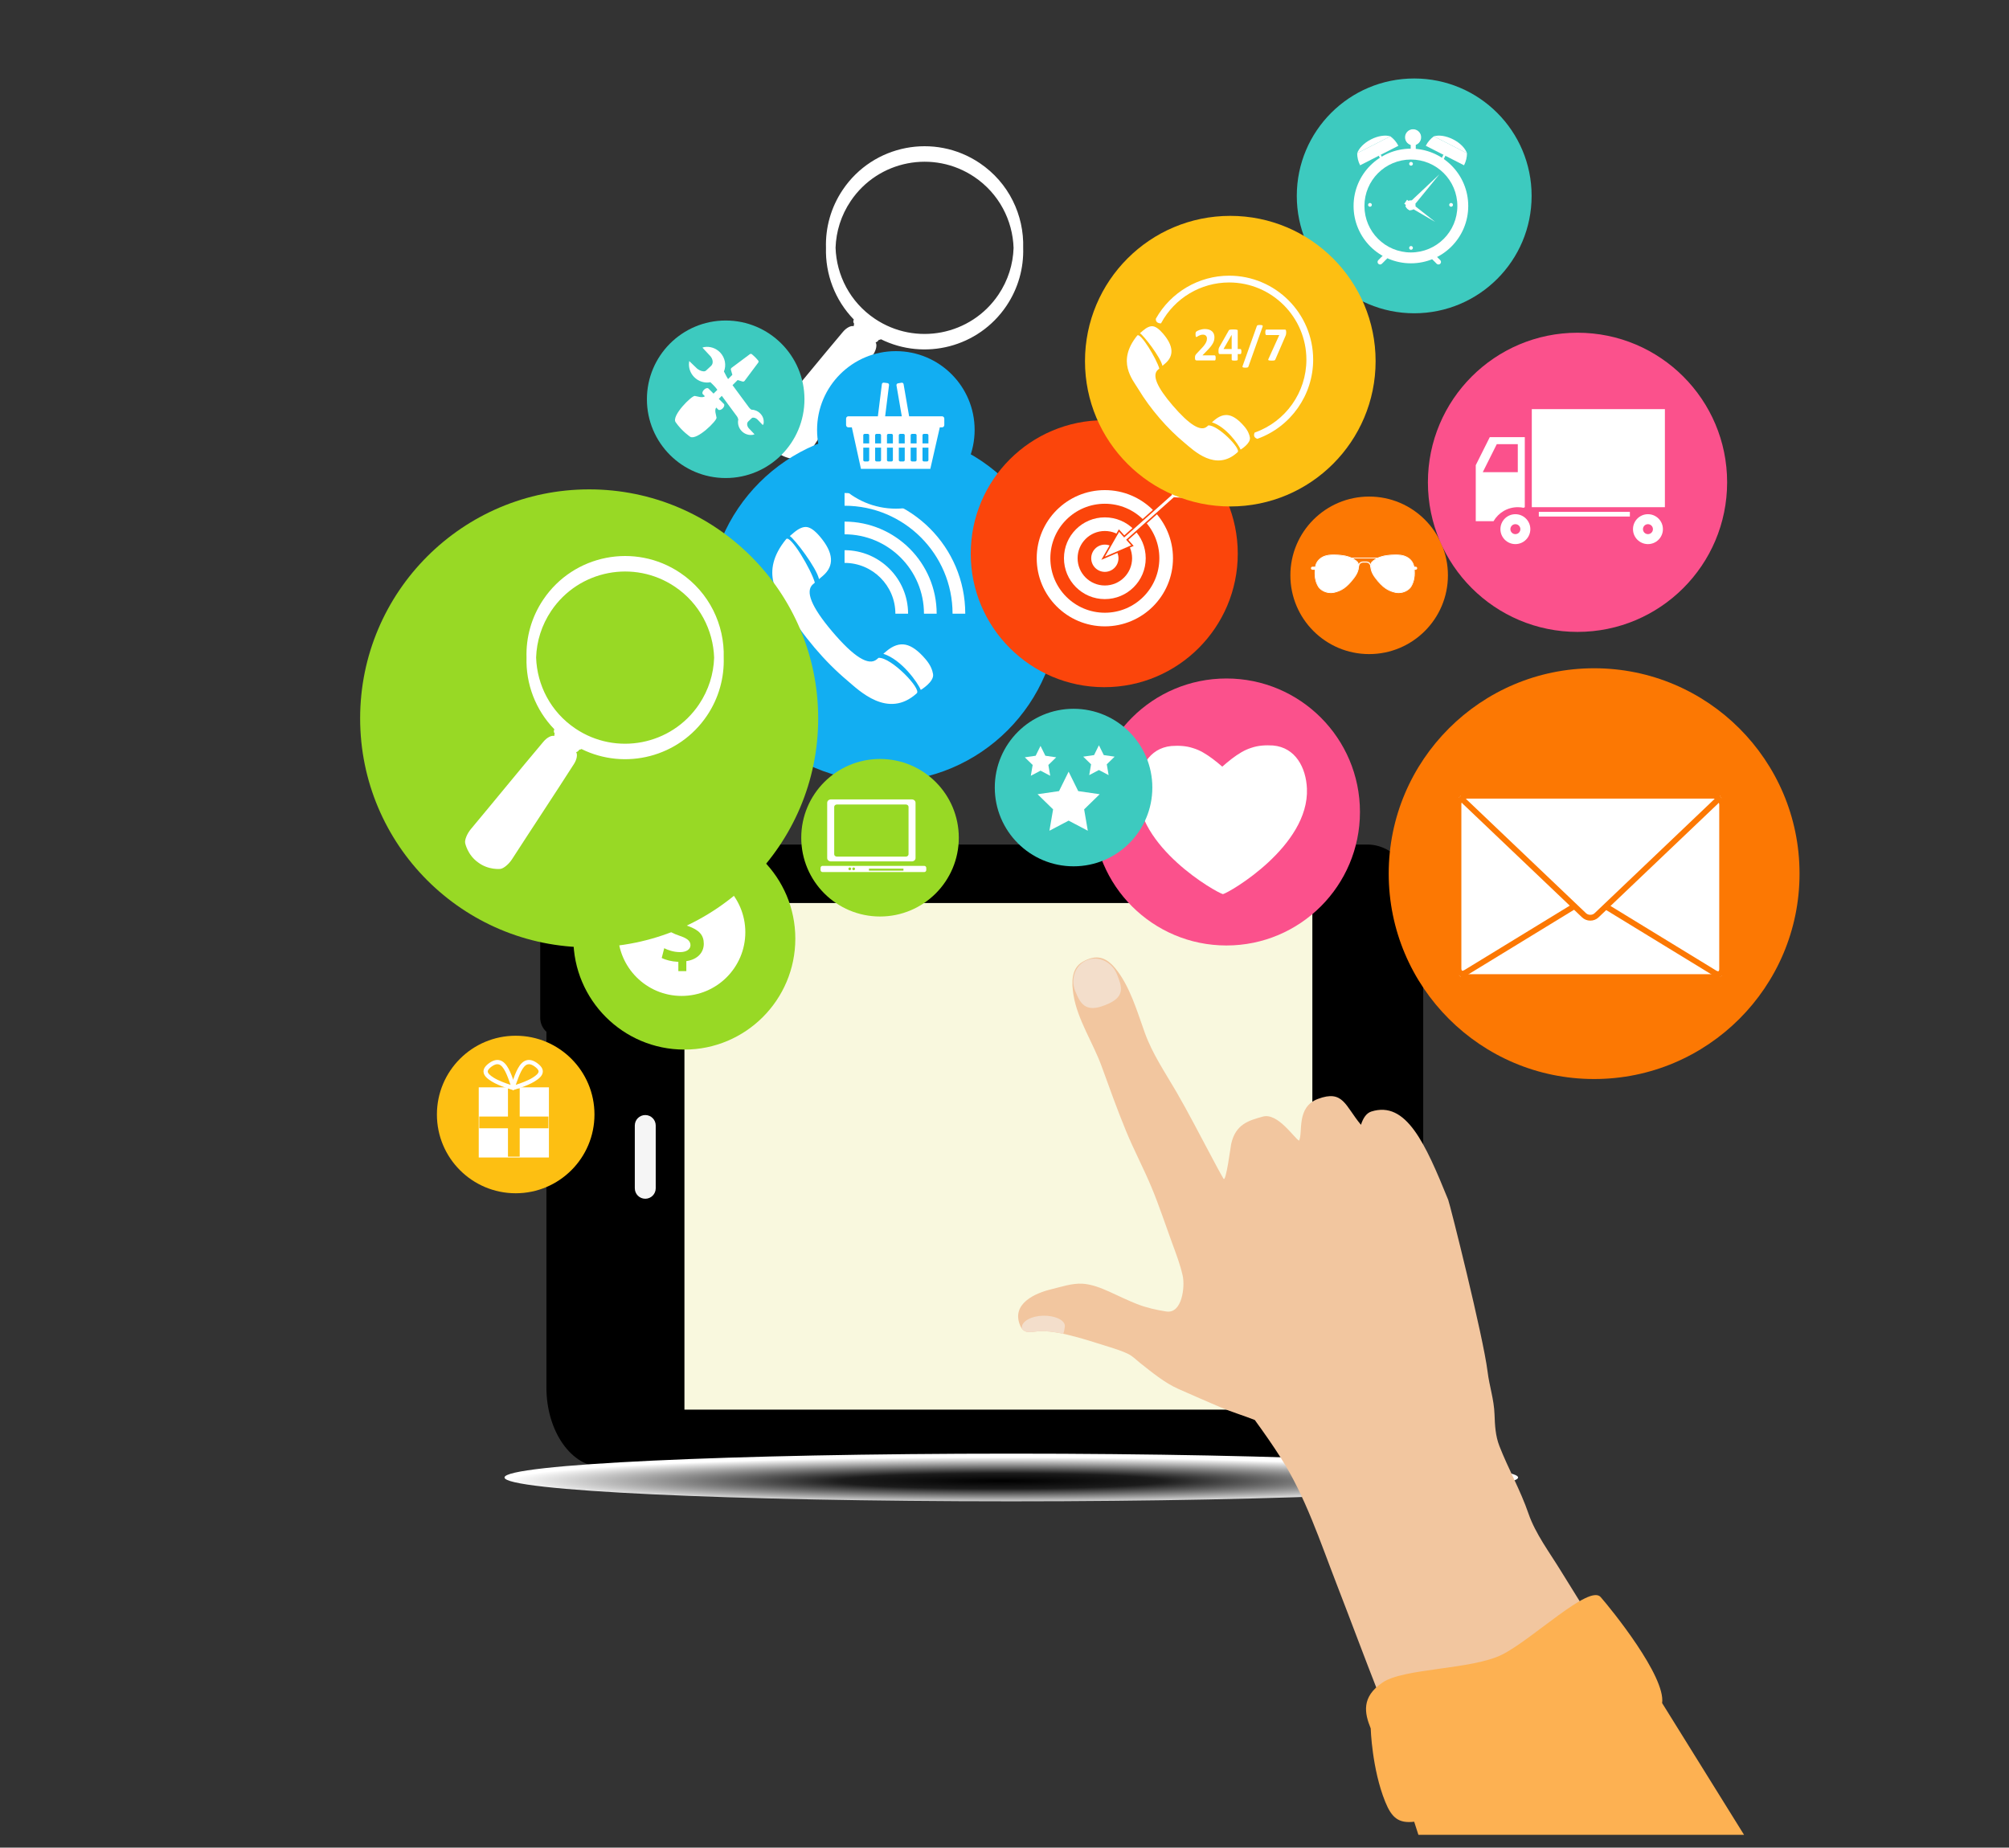<?xml version="1.0" encoding="utf-8"?>
<!-- Generator: Adobe Illustrator 15.0.0, SVG Export Plug-In . SVG Version: 6.00 Build 0)  -->
<!DOCTYPE svg PUBLIC "-//W3C//DTD SVG 1.1//EN" "http://www.w3.org/Graphics/SVG/1.1/DTD/svg11.dtd">
<svg version="1.1" id="Layer_1" xmlns="http://www.w3.org/2000/svg" xmlns:xlink="http://www.w3.org/1999/xlink" x="0px" y="0px"
	 width="334.102px" height="307.308px" viewBox="0 0 334.102 307.308" enable-background="new 0 0 334.102 307.308"
	 xml:space="preserve">
<rect x="0" y="0" width="334.102" height="307.308" fill="#333333" stroke="none"/>
<g>
	<g>
		<path d="M115.754,139.553h-12.889c-0.633,0-1.191,0.359-1.625,0.917h-1.083c-4.481,0-8.229,4.54-9.096,10.556
			c-0.715,0.52-1.223,1.435-1.223,2.521v15.703c0,0.986,0.427,1.82,1.034,2.365v59.177c0,7.286,4.164,13.216,9.284,13.216H227.4
			c5.12,0,9.284-5.93,9.284-13.216v-77.104c0-7.29-4.164-13.218-9.284-13.218H124.145c-0.136-0.558-0.307-0.917-0.494-0.917h-3.927
			c-0.193,0-0.36,0.359-0.495,0.917h-1.85C116.945,139.912,116.383,139.553,115.754,139.553"/>
		<path fill="#F5F5F5" d="M105.57,197.648v-10.444c0-0.962,0.779-1.741,1.743-1.741c0.958,0,1.736,0.779,1.736,1.741v10.444
			c0,0.958-0.778,1.737-1.736,1.737C106.35,199.386,105.57,198.606,105.57,197.648"/>
		<rect x="113.824" y="150.199" fill="#F9F8DE" width="104.424" height="84.262"/>
	</g>
	<g>
		<g>
			<defs>
				<rect id="SVGID_1_" x="181.757" y="112.851" width="44.408" height="44.408"/>
			</defs>
			<clipPath id="SVGID_2_">
				<use xlink:href="#SVGID_1_"  overflow="visible"/>
			</clipPath>
			<path clip-path="url(#SVGID_2_)" fill="#FB518C" d="M226.164,135.055c0,12.263-9.94,22.204-22.203,22.204
				c-12.264,0-22.204-9.941-22.204-22.204s9.94-22.204,22.204-22.204C216.224,112.851,226.164,122.792,226.164,135.055"/>
			<path clip-path="url(#SVGID_2_)" fill="#FFFFFF" d="M203.268,127.514L203.268,127.514c1.034-0.91,2.097-1.766,3.183-2.396
				c0.512-0.296,1.046-0.544,1.622-0.726c1.194-0.415,2.407-0.467,3.623-0.398c3.776,0.322,5.504,3.732,5.65,7.159
				c0.41,9.584-12.881,17.299-13.967,17.565c-1.09-0.256-14.459-7.831-14.149-17.419c0.111-3.428,1.803-6.856,5.575-7.218
				c1.217-0.081,2.428-0.041,3.628,0.362c0.577,0.174,1.113,0.416,1.629,0.707C201.153,125.77,202.226,126.613,203.268,127.514"/>
		</g>
		<g>
			<defs>
				<rect id="SVGID_3_" x="214.593" y="82.594" width="26.2" height="26.2"/>
			</defs>
			<clipPath id="SVGID_4_">
				<use xlink:href="#SVGID_3_"  overflow="visible"/>
			</clipPath>
			<path clip-path="url(#SVGID_4_)" fill="#FC7803" d="M240.794,95.693c0,7.235-5.865,13.101-13.101,13.101
				s-13.101-5.865-13.101-13.101s5.865-13.1,13.101-13.1S240.794,88.458,240.794,95.693"/>
			<path clip-path="url(#SVGID_4_)" fill="#FFFFFF" d="M234.818,94.51c0-0.143,0.115-0.257,0.256-0.257h0.353
				c0.142,0,0.256,0.114,0.256,0.257c0,0.142-0.114,0.256-0.256,0.256h-0.353C234.934,94.766,234.818,94.651,234.818,94.51"/>
			<rect x="224.776" y="92.78" clip-path="url(#SVGID_4_)" fill="#FFFFFF" width="4.889" height="0.064"/>
			<path clip-path="url(#SVGID_4_)" fill="#FFFFFF" d="M229.693,92.873h-4.945v-0.121h4.945V92.873z M224.807,92.815h4.83v-0.007
				h-4.83V92.815z"/>
			<path clip-path="url(#SVGID_4_)" fill="#FFFFFF" d="M228.063,94.35h-0.129c0-0.441-0.295-0.8-0.658-0.8h-0.651
				c-0.363,0-0.658,0.358-0.658,0.8h-0.129c0-0.512,0.354-0.929,0.787-0.929h0.651C227.709,93.421,228.063,93.838,228.063,94.35"/>
			<path clip-path="url(#SVGID_4_)" fill="#FFFFFF" d="M228.092,94.378h-0.186V94.35c0-0.426-0.282-0.771-0.63-0.771h-0.651
				c-0.348,0-0.63,0.346-0.63,0.771v0.028h-0.187V94.35c0-0.527,0.366-0.958,0.816-0.958h0.651c0.448,0,0.815,0.431,0.815,0.958
				V94.378z M227.963,94.32h0.07c-0.012-0.482-0.348-0.871-0.757-0.871h-0.651c-0.41,0-0.745,0.389-0.758,0.871h0.07
				c0.013-0.444,0.316-0.801,0.688-0.801h0.651C227.646,93.52,227.95,93.876,227.963,94.32"/>
			<path clip-path="url(#SVGID_4_)" fill="#FFFFFF" d="M221.316,98.553c-0.933,0-1.727-0.505-2.029-1.005
				c-0.501-0.827-0.662-1.781-0.521-3.095c0.133-1.238,1.165-2.064,2.632-2.106c0.149-0.005,0.296-0.006,0.436-0.006
				c1.875,0,3.16,0.397,3.926,1.218c0.04,0.068,0.534,0.994-0.618,2.527c-1.247,1.661-2.178,2.151-3.274,2.404
				C221.689,98.532,221.504,98.553,221.316,98.553L221.316,98.553z"/>
			<path clip-path="url(#SVGID_4_)" fill="#FFFFFF" d="M225.812,93.52c-1.045-1.123-2.87-1.281-4.415-1.236
				c-1.547,0.044-2.562,0.927-2.694,2.163c-0.132,1.236-0.019,2.229,0.53,3.136c0.395,0.651,1.52,1.231,2.648,0.971
				c1.2-0.275,2.12-0.842,3.312-2.428C226.431,94.478,225.812,93.52,225.812,93.52 M225.142,96.086
				c-1.247,1.661-2.178,2.151-3.274,2.404c-0.178,0.042-0.363,0.062-0.551,0.062l0,0c-0.933,0-1.727-0.505-2.029-1.005
				c-0.501-0.827-0.662-1.781-0.521-3.095c0.133-1.238,1.165-2.064,2.632-2.106c0.149-0.004,0.296-0.006,0.436-0.006
				c1.875,0,3.16,0.397,3.926,1.218C225.8,93.627,226.294,94.553,225.142,96.086"/>
			<path clip-path="url(#SVGID_4_)" fill="#FFFFFF" d="M221.316,98.646L221.316,98.646c-0.968,0-1.793-0.528-2.109-1.049
				c-0.512-0.846-0.676-1.818-0.533-3.153c0.138-1.287,1.206-2.146,2.721-2.189c0.151-0.004,0.299-0.007,0.438-0.007
				c1.906,0,3.216,0.409,3.999,1.253c0.01,0.013,0.62,0.998-0.615,2.643c-1.266,1.684-2.212,2.18-3.329,2.438
				C221.702,98.624,221.51,98.646,221.316,98.646 M221.833,92.305c-0.14,0-0.286,0.003-0.437,0.007
				c-1.484,0.042-2.531,0.882-2.666,2.138c-0.141,1.322,0.021,2.283,0.526,3.117c0.308,0.508,1.114,1.021,2.06,1.021l0,0
				c0.189,0,0.378-0.021,0.559-0.063c1.104-0.254,2.041-0.748,3.296-2.417c1.209-1.609,0.622-2.563,0.616-2.572
				C225.018,92.709,223.723,92.305,221.833,92.305 M221.316,98.582c-0.944,0-1.748-0.513-2.055-1.019
				c-0.504-0.833-0.666-1.794-0.524-3.113c0.134-1.253,1.179-2.09,2.659-2.133c0.147-0.004,0.295-0.006,0.438-0.006
				c1.883,0,3.175,0.401,3.947,1.227l0.004,0.005c0.058,0.102,0.534,1.024-0.62,2.561c-1.253,1.668-2.188,2.16-3.291,2.415
				C221.693,98.561,221.506,98.582,221.316,98.582 M221.834,92.369c-0.142,0-0.288,0.002-0.436,0.006
				c-1.451,0.042-2.473,0.858-2.604,2.081c-0.141,1.308,0.02,2.256,0.517,3.077c0.298,0.492,1.083,0.991,2.005,0.991
				c0.185,0,0.368-0.021,0.544-0.062c1.091-0.252,2.016-0.74,3.259-2.395c1.132-1.506,0.655-2.426,0.618-2.493
				C224.977,92.764,223.699,92.369,221.834,92.369"/>
			<path clip-path="url(#SVGID_4_)" fill="#FFFFFF" d="M232.586,98.553c0.934,0,1.728-0.505,2.03-1.005
				c0.5-0.827,0.661-1.781,0.521-3.095c-0.133-1.238-1.166-2.064-2.632-2.106c-0.149-0.005-0.296-0.006-0.436-0.006
				c-1.876,0-3.16,0.397-3.927,1.218c-0.04,0.068-0.534,0.994,0.618,2.527c1.248,1.661,2.178,2.151,3.274,2.404
				C232.215,98.532,232.399,98.553,232.586,98.553L232.586,98.553z"/>
			<path clip-path="url(#SVGID_4_)" fill="#FFFFFF" d="M228.709,96.125c1.191,1.586,2.113,2.152,3.312,2.428
				c1.129,0.261,2.254-0.319,2.648-0.971c0.549-0.906,0.663-1.899,0.53-3.136s-1.148-2.119-2.693-2.163
				c-1.546-0.045-3.37,0.113-4.416,1.236C228.091,93.52,227.472,94.478,228.709,96.125 M228.143,93.559
				c0.767-0.82,2.051-1.218,3.927-1.218c0.14,0,0.286,0.002,0.436,0.006c1.466,0.042,2.499,0.868,2.632,2.106
				c0.141,1.313-0.021,2.268-0.521,3.095c-0.303,0.5-1.097,1.005-2.03,1.005h-0.001c-0.186,0-0.37-0.021-0.55-0.062
				c-1.097-0.253-2.026-0.743-3.274-2.404C227.608,94.553,228.103,93.627,228.143,93.559"/>
			<path clip-path="url(#SVGID_4_)" fill="#FFFFFF" d="M232.587,98.646L232.587,98.646c-0.195,0-0.387-0.021-0.572-0.065
				c-1.117-0.258-2.063-0.754-3.329-2.438c-1.234-1.645-0.625-2.63-0.618-2.639c0.787-0.848,2.095-1.257,4.002-1.257
				c0.14,0,0.288,0.003,0.438,0.007c1.516,0.043,2.583,0.902,2.722,2.189c0.143,1.335-0.022,2.308-0.534,3.153
				C234.38,98.117,233.554,98.646,232.587,98.646 M232.069,92.305c-1.89,0-3.185,0.404-3.958,1.234
				c-0.002,0.005-0.589,0.959,0.621,2.568c1.255,1.669,2.19,2.163,3.295,2.417c0.182,0.042,0.369,0.063,0.559,0.063
				c0.946,0,1.753-0.514,2.06-1.021c0.506-0.834,0.668-1.795,0.526-3.117c-0.135-1.256-1.181-2.096-2.666-2.138
				C232.355,92.308,232.209,92.305,232.069,92.305 M232.586,98.582c-0.188,0-0.376-0.021-0.557-0.063
				c-1.104-0.255-2.038-0.747-3.292-2.415c-1.153-1.536-0.678-2.459-0.62-2.561l0.004-0.005c0.772-0.825,2.063-1.227,3.948-1.227
				c0.142,0,0.288,0.002,0.436,0.006c1.482,0.043,2.525,0.88,2.66,2.133c0.142,1.319-0.021,2.28-0.525,3.113
				C234.334,98.069,233.529,98.582,232.586,98.582 M228.166,93.575c-0.038,0.067-0.514,0.988,0.617,2.493
				c1.243,1.654,2.168,2.143,3.259,2.395c0.177,0.04,0.359,0.062,0.543,0.062c0.924,0,1.708-0.499,2.006-0.991
				c0.498-0.821,0.657-1.77,0.517-3.077c-0.131-1.223-1.152-2.039-2.604-2.081c-0.147-0.004-0.293-0.006-0.435-0.006
				C230.203,92.369,228.927,92.764,228.166,93.575"/>
			<path clip-path="url(#SVGID_4_)" fill="#FFFFFF" d="M218.012,94.51c0-0.143,0.114-0.257,0.256-0.257h0.352
				c0.142,0,0.256,0.114,0.256,0.257c0,0.142-0.114,0.256-0.256,0.256h-0.352C218.126,94.766,218.012,94.651,218.012,94.51"/>
			<path clip-path="url(#SVGID_4_)" fill="#FFFFFF" d="M225.591,95.393c-0.139,0.292-0.329,0.493-0.426,0.447
				c-0.096-0.045-0.06-0.32,0.079-0.612c0.139-0.293,0.329-0.493,0.425-0.448C225.765,94.825,225.729,95.099,225.591,95.393"/>
			<path clip-path="url(#SVGID_4_)" fill="#FFFFFF" d="M228.317,95.393c0.139,0.292,0.329,0.493,0.425,0.447
				c0.096-0.045,0.061-0.32-0.078-0.612c-0.139-0.293-0.329-0.493-0.425-0.448C228.144,94.825,228.178,95.099,228.317,95.393"/>
		</g>
		<g>
			<defs>
				<rect id="SVGID_5_" x="215.659" y="13.054" width="39.052" height="39.053"/>
			</defs>
			<clipPath id="SVGID_6_">
				<use xlink:href="#SVGID_5_"  overflow="visible"/>
			</clipPath>
			<path clip-path="url(#SVGID_6_)" fill="#3DCABF" d="M254.712,32.58c0,10.784-8.743,19.526-19.526,19.526
				c-10.784,0-19.526-8.742-19.526-19.526s8.742-19.526,19.526-19.526C245.969,13.054,254.712,21.796,254.712,32.58"/>
			<path clip-path="url(#SVGID_6_)" fill="#FFFFFF" d="M230.707,42.973c0.166-0.164,0.166-0.432,0-0.597
				c-0.164-0.165-0.432-0.165-0.598,0l-0.894,0.896c-0.166,0.165-0.166,0.432,0,0.598c0.164,0.164,0.431,0.164,0.596,0
				L230.707,42.973z"/>
			<path clip-path="url(#SVGID_6_)" fill="#FFFFFF" d="M235.448,24.103c0-0.233-0.188-0.422-0.422-0.422s-0.422,0.188-0.422,0.422
				v1.267c0,0.233,0.188,0.422,0.422,0.422s0.422-0.188,0.422-0.422V24.103z"/>
			<path clip-path="url(#SVGID_6_)" fill="#FFFFFF" d="M238.027,42.973c-0.165-0.164-0.165-0.432,0-0.597s0.433-0.165,0.598,0
				l0.895,0.896c0.165,0.165,0.165,0.432,0,0.598c-0.164,0.164-0.433,0.164-0.597,0L238.027,42.973z"/>
			<path clip-path="url(#SVGID_6_)" fill="#FFFFFF" d="M228.003,23.184c-1.178,0.6-2.021,1.484-2.298,2.301l5.509-2.811
				C230.392,22.419,229.18,22.583,228.003,23.184"/>
			<path clip-path="url(#SVGID_6_)" fill="#FFFFFF" d="M225.705,25.484c-0.003,0.665,0.153,1.355,0.486,2.009l6.363-3.246
				c-0.334-0.652-0.801-1.184-1.341-1.573L225.705,25.484z"/>
			
				<rect x="229.404" y="25.821" transform="matrix(-0.892 0.451 -0.451 -0.892 446.341 -53.826)" clip-path="url(#SVGID_6_)" fill="#FFFFFF" width="0.372" height="1.006"/>
			<path clip-path="url(#SVGID_6_)" fill="#FFFFFF" d="M241.662,23.184c1.179,0.6,2.022,1.484,2.299,2.301l-5.51-2.811
				C239.274,22.419,240.485,22.583,241.662,23.184"/>
			<path clip-path="url(#SVGID_6_)" fill="#FFFFFF" d="M243.961,25.484c0.002,0.665-0.153,1.355-0.487,2.009l-6.362-3.246
				c0.333-0.652,0.8-1.184,1.34-1.573L243.961,25.484z"/>
			
				<rect x="239.89" y="25.821" transform="matrix(0.892 0.451 -0.451 0.892 37.735 -105.537)" clip-path="url(#SVGID_6_)" fill="#FFFFFF" width="0.372" height="1.005"/>
			<path clip-path="url(#SVGID_6_)" fill="#FFFFFF" d="M244.172,34.262c0,5.266-4.27,9.534-9.534,9.534
				c-5.267,0-9.535-4.269-9.535-9.534c0-5.267,4.269-9.535,9.535-9.535C239.902,24.727,244.172,28.995,244.172,34.262"/>
			<path clip-path="url(#SVGID_6_)" fill="#FFFFFF" d="M244.035,34.262c0,5.189-4.207,9.397-9.397,9.397s-9.398-4.208-9.398-9.397
				c0-5.191,4.208-9.398,9.398-9.398S244.035,29.07,244.035,34.262"/>
			<path clip-path="url(#SVGID_6_)" fill="#FFFFFF" d="M242.457,34.262c0,4.319-3.501,7.82-7.819,7.82
				c-4.32,0-7.821-3.501-7.821-7.82c0-4.32,3.501-7.821,7.821-7.821C238.956,26.44,242.457,29.941,242.457,34.262"/>
			<path clip-path="url(#SVGID_6_)" fill="#3DCABF" d="M242.363,34.262c0,4.267-3.459,7.726-7.726,7.726
				c-4.268,0-7.727-3.459-7.727-7.726c0-4.268,3.459-7.727,7.727-7.727C238.904,26.535,242.363,29.994,242.363,34.262"/>
			<polygon clip-path="url(#SVGID_6_)" fill="#FFFFFF" points="239.389,28.982 239.39,28.982 233.709,34.331 234.452,35.022 
				239.387,28.984 			"/>
			<polygon clip-path="url(#SVGID_6_)" fill="#FFFFFF" points="233.993,33.222 233.531,33.909 238.69,36.918 			"/>
			<path clip-path="url(#SVGID_6_)" fill="#FFFFFF" d="M235.191,34.698c-0.309,0.328-0.824,0.347-1.154,0.04
				c-0.329-0.308-0.347-0.824-0.04-1.154c0.308-0.329,0.823-0.348,1.153-0.039C235.48,33.851,235.499,34.367,235.191,34.698"/>
			<path clip-path="url(#SVGID_6_)" fill="#FFFFFF" d="M234.871,34.399c-0.142,0.153-0.383,0.162-0.536,0.02
				c-0.153-0.144-0.161-0.384-0.019-0.536c0.144-0.154,0.383-0.163,0.537-0.02C235.007,34.006,235.015,34.247,234.871,34.399"/>
			<path clip-path="url(#SVGID_6_)" fill="#FFFFFF" d="M234.733,34.271c-0.072,0.077-0.192,0.081-0.269,0.009
				c-0.077-0.07-0.081-0.191-0.009-0.268c0.071-0.076,0.19-0.08,0.268-0.01C234.801,34.073,234.805,34.193,234.733,34.271"/>
			<path clip-path="url(#SVGID_6_)" fill="#FFFFFF" d="M235,21.5c0.739,0,1.338,0.598,1.338,1.336s-0.599,1.337-1.338,1.337
				c-0.737,0-1.336-0.599-1.336-1.337S234.263,21.5,235,21.5"/>
			<path clip-path="url(#SVGID_6_)" fill="#FFFFFF" d="M235,21.57c0.7,0,1.267,0.567,1.267,1.266c0,0.7-0.566,1.267-1.267,1.267
				c-0.699,0-1.265-0.566-1.265-1.267C233.735,22.138,234.301,21.57,235,21.57"/>
			<path clip-path="url(#SVGID_6_)" fill="#FFFFFF" d="M228.141,34.074c0,0.171-0.14,0.311-0.311,0.311
				c-0.172,0-0.311-0.14-0.311-0.311c0-0.172,0.139-0.311,0.311-0.311C228.001,33.764,228.141,33.902,228.141,34.074"/>
			<path clip-path="url(#SVGID_6_)" fill="#FFFFFF" d="M241.631,34.074c0,0.171-0.14,0.311-0.311,0.311s-0.311-0.14-0.311-0.311
				c0-0.172,0.14-0.311,0.311-0.311S241.631,33.902,241.631,34.074"/>
			<path clip-path="url(#SVGID_6_)" fill="#FFFFFF" d="M234.969,41.232c0,0.172-0.14,0.311-0.312,0.311
				c-0.171,0-0.31-0.139-0.31-0.311c0-0.171,0.139-0.31,0.31-0.31C234.829,40.923,234.969,41.062,234.969,41.232"/>
			<path clip-path="url(#SVGID_6_)" fill="#FFFFFF" d="M234.969,27.246c0,0.172-0.14,0.311-0.312,0.311
				c-0.171,0-0.31-0.139-0.31-0.311s0.139-0.311,0.31-0.311C234.829,26.936,234.969,27.074,234.969,27.246"/>
		</g>
		<g>
			<defs>
				<rect id="SVGID_7_" x="95.354" y="137.666" width="36.91" height="36.91"/>
			</defs>
			<clipPath id="SVGID_8_">
				<use xlink:href="#SVGID_7_"  overflow="visible"/>
			</clipPath>
			<path clip-path="url(#SVGID_8_)" fill="#98D925" d="M132.264,156.121c0,10.192-8.264,18.455-18.455,18.455
				c-10.193,0-18.456-8.263-18.456-18.455c0-10.193,8.263-18.455,18.456-18.455C124,137.666,132.264,145.928,132.264,156.121"/>
			<path clip-path="url(#SVGID_8_)" fill="#FFFFFF" d="M113.355,144.463c-5.85,0-10.592,4.743-10.592,10.594
				c0,5.85,4.742,10.593,10.592,10.593c5.851,0,10.594-4.743,10.594-10.593C123.949,149.206,119.206,144.463,113.355,144.463
				 M114.263,159.842l-0.124,0.02v1.668h-1.328v-1.553l-0.142-0.006c-0.932-0.041-1.944-0.287-2.623-0.634l0.416-1.624
				c0.548,0.276,1.498,0.651,2.627,0.651c1.058,0,1.741-0.458,1.741-1.166c0-0.789-0.742-1.197-1.857-1.569
				c-2-0.672-2.854-1.528-2.854-2.861c0-1.428,0.992-2.465,2.653-2.775l0.12-0.023v-1.533h1.311v1.439l0.146,0.004
				c1.039,0.032,1.73,0.262,2.224,0.479l-0.414,1.559c-0.448-0.209-1.191-0.512-2.265-0.512c-1.448,0-1.561,0.83-1.561,1.084
				c0,0.658,0.732,1.048,2.084,1.534c1.865,0.659,2.626,1.512,2.626,2.946C117.043,158.457,115.978,159.558,114.263,159.842"/>
		</g>
		<g>
			<defs>
				<rect id="SVGID_9_" x="127.142" y="24.322" width="43.023" height="52.059"/>
			</defs>
			<clipPath id="SVGID_10_">
				<use xlink:href="#SVGID_9_"  overflow="visible"/>
			</clipPath>
			<path clip-path="url(#SVGID_10_)" fill="#FFFFFF" d="M170.157,41.242c0.163-5.442-2.379-10.847-7.227-14.114
				c-7.513-5.065-17.71-3.081-22.775,4.433c-1.995,2.959-2.891,6.332-2.792,9.646c-0.131,4.366,1.483,8.708,4.63,11.94
				c-0.132,0.254-0.118,0.473,0.059,0.72c-0.068,0.14-0.093,0.278-0.072,0.396c-0.438-0.153-1.209,0.235-1.792,0.931
				c-4.104,4.865-8.043,9.724-12.068,14.536c-0.63,0.75-1.063,1.797-0.963,2.328c0.001,0.001,0.37,1.962,2.141,3.223
				c1.729,1.315,3.711,1.088,3.711,1.088c0.539-0.061,1.41-0.787,1.94-1.607c3.401-5.273,6.87-10.479,10.3-15.838
				c0.488-0.76,0.632-1.604,0.365-1.982c0.154-0.023,0.33-0.135,0.459-0.312l0.074-0.101c0.134,0.004,0.25-0.03,0.354-0.103
				c7.251,3.589,16.216,1.354,20.864-5.54C169.359,47.928,170.256,44.555,170.157,41.242 M166.042,49.013
				c-4.572,6.783-13.778,8.573-20.562,4.001c-4.101-2.762-6.373-7.218-6.523-11.808c0.09-2.687,0.908-5.379,2.521-7.771
				c4.572-6.784,13.777-8.575,20.562-4.003c4.1,2.764,6.372,7.219,6.521,11.811C168.473,43.927,167.655,46.621,166.042,49.013"/>
		</g>
		<g>
			<defs>
				<rect id="SVGID_11_" x="117.771" y="71.7" width="58.327" height="58.328"/>
			</defs>
			<clipPath id="SVGID_12_">
				<use xlink:href="#SVGID_11_"  overflow="visible"/>
			</clipPath>
			<path clip-path="url(#SVGID_12_)" fill="#12AEF2" d="M176.098,100.864c0,16.106-13.057,29.163-29.163,29.163
				s-29.164-13.057-29.164-29.163S130.828,71.7,146.935,71.7S176.098,84.758,176.098,100.864"/>
			<path clip-path="url(#SVGID_12_)" fill="#FFFFFF" d="M140.452,91.512v2.113c4.661,0,8.452,3.791,8.452,8.452h2.113
				C151.018,96.251,146.278,91.512,140.452,91.512"/>
			<path clip-path="url(#SVGID_12_)" fill="#FFFFFF" d="M140.452,82.003v2.113c9.903,0,17.962,8.057,17.962,17.961h2.111
				C160.525,91.008,151.521,82.003,140.452,82.003"/>
			<path clip-path="url(#SVGID_12_)" fill="#FFFFFF" d="M140.452,86.757v2.114c7.281,0,13.207,5.924,13.207,13.206h2.112
				C155.771,93.631,148.899,86.757,140.452,86.757"/>
			<path clip-path="url(#SVGID_12_)" fill="#FFFFFF" d="M146.9,108.745l0.511-0.433c1.101-0.934,2.166-1.291,3.196-1.079
				c1.031,0.213,2.143,1.022,3.336,2.431c0.849,1.001,1.117,1.826,1.226,2.449c0.224,1.298-2.044,2.639-2.044,2.639
				C152.65,113.568,149.943,109.709,146.9,108.745 M131.349,89.157l0.659-0.559c0.836-0.709,1.565-1.02,2.188-0.933
				c0.62,0.087,1.343,0.614,2.163,1.582c2.284,2.694,2.439,4.877,0.472,6.545l-0.627,0.531
				C135.787,94.428,132.192,89.707,131.349,89.157 M130.739,89.675c0.688-0.841,4.225,5.187,4.771,7.238l-0.297,0.25
				c-1.353,1.147-0.292,3.771,3.186,7.872c3.59,4.236,6.059,5.779,7.411,4.633l0.298-0.25c2.073-0.133,7.173,5.15,6.356,5.893
				c-4.797,4.359-9.618-0.488-11.527-2.095c-1.906-1.605-3.724-3.425-5.447-5.457c-1.772-2.091-3.298-4.217-4.583-6.378
				C129.623,99.218,126.145,95.277,130.739,89.675"/>
		</g>
		<g>
			<defs>
				<rect id="SVGID_13_" x="161.437" y="69.889" width="44.407" height="44.408"/>
			</defs>
			<clipPath id="SVGID_14_">
				<use xlink:href="#SVGID_13_"  overflow="visible"/>
			</clipPath>
			<path clip-path="url(#SVGID_14_)" fill="#FB450B" d="M205.844,92.094c0,12.262-9.939,22.203-22.203,22.203
				c-12.263,0-22.204-9.941-22.204-22.203c0-12.264,9.941-22.204,22.204-22.204C195.904,69.89,205.844,79.83,205.844,92.094"/>
			<path clip-path="url(#SVGID_14_)" fill="#FFFFFF" d="M195.069,92.85c0,6.259-5.073,11.33-11.33,11.33
				c-6.258,0-11.331-5.071-11.331-11.33c0-6.257,5.073-11.33,11.331-11.33C189.996,81.52,195.069,86.593,195.069,92.85"/>
			<path clip-path="url(#SVGID_14_)" fill="#FB450B" d="M192.804,92.85c0,5.007-4.06,9.064-9.064,9.064
				c-5.007,0-9.064-4.058-9.064-9.064c0-5.006,4.058-9.063,9.064-9.063C188.744,83.786,192.804,87.844,192.804,92.85"/>
			<path clip-path="url(#SVGID_14_)" fill="#FFFFFF" d="M190.537,92.85c0,3.756-3.043,6.799-6.798,6.799s-6.799-3.043-6.799-6.799
				c0-3.754,3.044-6.798,6.799-6.798S190.537,89.096,190.537,92.85"/>
			<path clip-path="url(#SVGID_14_)" fill="#FB450B" d="M188.271,92.85c0,2.503-2.029,4.533-4.532,4.533s-4.532-2.03-4.532-4.533
				s2.029-4.531,4.532-4.531S188.271,90.347,188.271,92.85"/>
			<path clip-path="url(#SVGID_14_)" fill="#FFFFFF" d="M186.005,92.85c0,1.252-1.015,2.267-2.266,2.267
				c-1.252,0-2.266-1.015-2.266-2.267c0-1.251,1.014-2.265,2.266-2.265C184.99,90.585,186.005,91.599,186.005,92.85"/>
			<polygon clip-path="url(#SVGID_14_)" fill="#FFFFFF" points="186.962,89.223 186.094,88.248 183.451,92.85 188.326,90.754 
				187.458,89.779 195.253,82.834 197.096,82.939 199.602,80.708 197.232,80.57 197.369,78.202 194.863,80.435 194.757,82.277 			
				"/>
			<path clip-path="url(#SVGID_14_)" fill="#FB450B" d="M183.154,93.115l2.917-5.081l0.901,1.011l7.662-6.826l0.106-1.844
				l2.771-2.469l-0.146,2.546l2.547,0.147l-2.771,2.469l-1.843-0.106l-7.662,6.828l0.9,1.011L183.154,93.115z M186.115,88.463
				l-2.366,4.122l4.367-1.878l-0.836-0.938l7.928-7.064l1.843,0.106l2.24-1.996l-2.191-0.126l0.127-2.191l-2.24,1.996l-0.106,1.842
				l-7.928,7.064L186.115,88.463z"/>
		</g>
		<g>
			<defs>
				<rect id="SVGID_15_" x="107.584" y="53.311" width="26.2" height="26.2"/>
			</defs>
			<clipPath id="SVGID_16_">
				<use xlink:href="#SVGID_15_"  overflow="visible"/>
			</clipPath>
			<path clip-path="url(#SVGID_16_)" fill="#3DCABF" d="M133.784,66.41c0,7.235-5.865,13.101-13.1,13.101
				c-7.235,0-13.101-5.865-13.101-13.101c0-7.234,5.865-13.1,13.101-13.1C127.919,53.311,133.784,59.176,133.784,66.41"/>
			<path clip-path="url(#SVGID_16_)" fill="#FFFFFF" d="M114.663,60.09l0.094,0.091c0.002-0.009,0.003-0.018,0.005-0.025
				L114.663,60.09z"/>
			<path clip-path="url(#SVGID_16_)" fill="#FFFFFF" d="M126.43,68.771c-0.41-0.415-0.947-0.628-1.483-0.636
				c-0.149-0.104-0.302-0.236-0.412-0.399l-2.712-3.674l0.846-0.846l0.823,0.242c0.116,0.034,0.263-0.015,0.335-0.111l2.274-3.042
				c0.072-0.097,0.066-0.251-0.014-0.342l-0.244-0.275c-0.066-0.077-0.18-0.197-0.252-0.27c-0.071-0.072-0.192-0.185-0.269-0.252
				l-0.276-0.244c-0.091-0.08-0.244-0.086-0.341-0.014l-3.043,2.274c-0.096,0.072-0.146,0.22-0.111,0.335l0.242,0.824l-0.712,0.712
				c-0.104-0.158-0.32-0.519-0.687-1.261c0.419-1.042,0.205-2.297-0.643-3.176c-0.688-0.711-1.672-1.043-2.632-0.888l-0.149,0.024
				L117,57.783c-0.014,0.003-0.027,0.004-0.041,0.007l-0.148,0.024l1.292,1.386c0.487,0.522,0.562,1.261,0.164,1.644l-0.01,0.01
				l-0.801,0.746c-0.062,0.058-0.131,0.103-0.205,0.138c-0.373,0.092-0.832-0.066-1.287-0.396l-1.207-1.16c0,0.004,0,0.008,0,0.011
				l-0.135-0.145l-0.022,0.168c-0.124,0.91,0.178,1.816,0.826,2.487c0.734,0.761,1.771,1.055,2.721,0.87
				c0.813,0.776,0.978,1.032,0.978,1.032l0.173,0.232l-0.632,0.632l-0.845-0.844c-0.149-0.15-0.482-0.062-0.741,0.197
				c-0.26,0.259-0.348,0.592-0.197,0.742l0.349,0.348c-0.455,0.335-1.198,0.012-1.683-0.055c-0.513-0.069-3.921,3.297-3.192,4.359
				c1.046,1.522,2.448,2.449,2.448,2.449c1.122,0.58,4.429-2.68,4.358-3.194c-0.065-0.483-0.389-1.226-0.055-1.683l0.338,0.339
				c0.151,0.149,0.482,0.062,0.742-0.198c0.259-0.259,0.348-0.591,0.197-0.741l-0.845-0.845l0.5-0.501l2.462,3.335
				c0.143,0.175,0.229,0.391,0.281,0.584c-0.15,0.673,0.04,1.416,0.57,1.953c0.493,0.498,1.191,0.725,1.87,0.606l0.105-0.019
				l-0.028-0.03c0.028-0.004,0.057-0.007,0.085-0.012l0.104-0.019l-0.927-0.971c-0.349-0.366-0.408-0.888-0.13-1.162l0.008-0.007
				l0.56-0.534c0.036-0.034,0.074-0.062,0.114-0.085c0.28-0.063,0.628,0.052,0.887,0.322l0.856,0.897l0.001-0.004l0.006,0.009
				l0.129-0.252C127.073,69.812,126.895,69.24,126.43,68.771"/>
		</g>
		<g>
			<defs>
				<rect id="SVGID_17_" x="180.436" y="35.906" width="48.331" height="48.332"/>
			</defs>
			<clipPath id="SVGID_18_">
				<use xlink:href="#SVGID_17_"  overflow="visible"/>
			</clipPath>
			<path clip-path="url(#SVGID_18_)" fill="#FDBF12" d="M228.767,60.072c0,13.346-10.818,24.166-24.165,24.166
				c-13.348,0-24.166-10.82-24.166-24.166c0-13.348,10.818-24.167,24.166-24.167C217.948,35.905,228.767,46.725,228.767,60.072"/>
			<path clip-path="url(#SVGID_18_)" fill="#FFFFFF" d="M201.543,70.244l0.386-0.331c0.832-0.718,1.642-0.996,2.427-0.841
				c0.788,0.155,1.639,0.766,2.557,1.83c0.652,0.758,0.861,1.385,0.947,1.857c0.178,0.988-1.54,2.023-1.54,2.023
				C205.95,73.884,203.866,70.961,201.543,70.244 M189.58,55.422l0.498-0.431c0.633-0.544,1.186-0.785,1.66-0.722
				c0.474,0.062,1.026,0.459,1.656,1.191c1.756,2.037,1.888,3.698,0.399,4.98l-0.474,0.408
				C192.992,59.408,190.226,55.836,189.58,55.422 M189.117,55.819c0.521-0.646,3.25,3.925,3.68,5.483l-0.225,0.193
				c-1.024,0.881-0.2,2.873,2.473,5.976c2.76,3.204,4.65,4.365,5.674,3.482l0.225-0.192c1.577-0.112,5.494,3.881,4.877,4.45
				c-3.628,3.349-7.329-0.313-8.792-1.525c-1.462-1.211-2.856-2.586-4.183-4.123c-1.362-1.582-2.537-3.191-3.527-4.831
				C188.325,63.095,185.652,60.113,189.117,55.819"/>
			<path clip-path="url(#SVGID_18_)" fill="#FFFFFF" d="M204.412,45.854c-5.023,0-9.686,2.728-12.169,7.118l-0.014,0.039
				c-0.031,0.191,0.01,0.364,0.12,0.499c0.135,0.167,0.366,0.265,0.652,0.276l0.075,0.003l0.034-0.064
				c2.256-4.16,6.585-6.743,11.301-6.743c7.083,0,12.846,5.761,12.846,12.844c0,5.421-3.438,10.286-8.554,12.105l-0.05,0.019
				l-0.021,0.049c-0.095,0.237-0.106,0.433-0.032,0.599c0.073,0.163,0.229,0.289,0.461,0.375l0.041,0.015l0.041-0.015
				c5.526-1.996,9.239-7.278,9.239-13.146C218.384,52.122,212.116,45.854,204.412,45.854"/>
			<path clip-path="url(#SVGID_18_)" fill="#FFFFFF" d="M202.17,59.529c0,0.077-0.004,0.142-0.01,0.196
				c-0.007,0.054-0.018,0.099-0.03,0.132c-0.014,0.035-0.03,0.06-0.052,0.074c-0.021,0.015-0.045,0.022-0.07,0.022h-2.953
				c-0.057,0-0.107-0.005-0.15-0.017c-0.042-0.01-0.077-0.031-0.103-0.061c-0.026-0.031-0.046-0.075-0.058-0.133
				c-0.012-0.059-0.018-0.134-0.018-0.226c0-0.089,0.003-0.163,0.012-0.225c0.008-0.062,0.022-0.118,0.044-0.167
				c0.021-0.049,0.049-0.097,0.081-0.143c0.033-0.047,0.075-0.098,0.129-0.154l0.889-0.951c0.177-0.186,0.32-0.354,0.429-0.506
				c0.107-0.151,0.193-0.291,0.254-0.417c0.061-0.125,0.103-0.24,0.125-0.347c0.022-0.105,0.032-0.207,0.032-0.302
				c0-0.088-0.013-0.17-0.04-0.248c-0.028-0.078-0.069-0.146-0.123-0.204s-0.123-0.104-0.205-0.137
				c-0.081-0.033-0.178-0.051-0.289-0.051c-0.156,0-0.295,0.021-0.415,0.061c-0.12,0.04-0.226,0.084-0.317,0.133
				c-0.091,0.049-0.166,0.094-0.228,0.135c-0.061,0.042-0.108,0.062-0.144,0.062c-0.022,0-0.044-0.008-0.061-0.023
				c-0.018-0.017-0.031-0.042-0.042-0.079c-0.011-0.038-0.02-0.087-0.026-0.149c-0.007-0.062-0.01-0.139-0.01-0.228
				c0-0.062,0.002-0.112,0.006-0.152c0.004-0.042,0.01-0.077,0.019-0.108c0.008-0.03,0.018-0.057,0.031-0.078
				c0.013-0.023,0.037-0.05,0.069-0.082c0.033-0.032,0.095-0.071,0.183-0.12c0.089-0.05,0.198-0.098,0.328-0.144
				c0.129-0.047,0.271-0.086,0.428-0.117s0.319-0.048,0.488-0.048c0.267,0,0.5,0.033,0.7,0.101c0.199,0.068,0.365,0.162,0.498,0.283
				c0.132,0.12,0.23,0.263,0.295,0.427c0.064,0.166,0.099,0.344,0.099,0.535c0,0.165-0.017,0.33-0.048,0.491
				c-0.032,0.162-0.099,0.336-0.199,0.521c-0.101,0.187-0.242,0.395-0.425,0.619c-0.183,0.228-0.425,0.489-0.726,0.788l-0.599,0.615
				h2.022c0.026,0,0.052,0.008,0.074,0.023s0.041,0.041,0.057,0.073c0.017,0.033,0.028,0.077,0.036,0.13
				C202.166,59.391,202.17,59.455,202.17,59.529"/>
			<path clip-path="url(#SVGID_18_)" fill="#FFFFFF" d="M206.446,58.478c0,0.135-0.014,0.237-0.04,0.308
				c-0.029,0.07-0.066,0.105-0.114,0.105h-0.456v0.93c0,0.025-0.008,0.048-0.023,0.068c-0.016,0.02-0.044,0.036-0.084,0.05
				c-0.039,0.013-0.091,0.022-0.154,0.03c-0.064,0.005-0.146,0.009-0.246,0.009c-0.096,0-0.176-0.004-0.239-0.009
				c-0.066-0.008-0.117-0.018-0.156-0.03c-0.038-0.014-0.064-0.03-0.079-0.05c-0.015-0.021-0.021-0.043-0.021-0.068v-0.93h-1.964
				c-0.038,0-0.071-0.005-0.101-0.014c-0.028-0.01-0.053-0.031-0.073-0.064c-0.02-0.033-0.034-0.08-0.043-0.143
				c-0.011-0.062-0.014-0.145-0.014-0.247c0-0.085,0.001-0.158,0.005-0.221c0.005-0.062,0.011-0.118,0.021-0.169
				c0.009-0.05,0.022-0.097,0.04-0.143c0.018-0.045,0.038-0.093,0.064-0.143l1.596-2.813c0.014-0.023,0.036-0.045,0.067-0.062
				c0.031-0.018,0.075-0.03,0.133-0.043c0.057-0.013,0.129-0.021,0.217-0.026c0.086-0.005,0.192-0.007,0.317-0.007
				c0.134,0,0.25,0.003,0.345,0.01c0.096,0.006,0.171,0.017,0.228,0.031c0.058,0.015,0.099,0.032,0.126,0.053
				c0.026,0.022,0.039,0.047,0.039,0.077v3.09h0.456c0.042,0,0.078,0.032,0.11,0.097C206.431,58.221,206.446,58.327,206.446,58.478
				 M204.833,55.697h-0.008l-1.354,2.36h1.361V55.697z"/>
			<path clip-path="url(#SVGID_18_)" fill="#FFFFFF" d="M207.613,60.981c-0.013,0.034-0.03,0.062-0.051,0.083
				c-0.021,0.021-0.052,0.039-0.09,0.053c-0.038,0.013-0.086,0.021-0.144,0.028c-0.057,0.007-0.129,0.011-0.216,0.011
				c-0.109,0-0.197-0.006-0.266-0.016c-0.068-0.011-0.121-0.026-0.156-0.048c-0.036-0.021-0.057-0.048-0.062-0.082
				c-0.006-0.032,0-0.071,0.016-0.117l2.372-6.661c0.011-0.033,0.027-0.062,0.048-0.085c0.021-0.023,0.05-0.04,0.088-0.054
				c0.036-0.013,0.085-0.023,0.145-0.03c0.059-0.006,0.131-0.01,0.216-0.01c0.111,0,0.2,0.006,0.268,0.017s0.118,0.026,0.153,0.047
				c0.034,0.021,0.054,0.049,0.06,0.082c0.005,0.033,0.001,0.072-0.013,0.117L207.613,60.981z"/>
			<path clip-path="url(#SVGID_18_)" fill="#FFFFFF" d="M213.895,55.26c0,0.077-0.003,0.145-0.008,0.201
				c-0.006,0.057-0.014,0.109-0.022,0.159c-0.01,0.048-0.021,0.095-0.038,0.138c-0.016,0.044-0.034,0.091-0.056,0.141l-1.689,3.917
				c-0.016,0.033-0.036,0.062-0.062,0.083c-0.026,0.021-0.061,0.038-0.105,0.049c-0.045,0.014-0.102,0.021-0.172,0.023
				c-0.071,0.006-0.157,0.007-0.261,0.007c-0.141,0-0.251-0.005-0.333-0.013c-0.082-0.011-0.143-0.024-0.181-0.045
				c-0.037-0.02-0.058-0.045-0.061-0.076c-0.004-0.029,0.006-0.067,0.026-0.112l1.817-4.007h-2.157
				c-0.057,0-0.099-0.036-0.126-0.108s-0.042-0.188-0.042-0.349c0-0.078,0.005-0.146,0.013-0.204
				c0.008-0.057,0.019-0.104,0.033-0.141s0.031-0.063,0.052-0.079c0.02-0.016,0.043-0.023,0.07-0.023h3.051
				c0.047,0,0.087,0.004,0.119,0.014c0.03,0.01,0.057,0.029,0.074,0.062c0.02,0.031,0.032,0.077,0.042,0.135
				C213.889,55.088,213.895,55.166,213.895,55.26"/>
		</g>
		<g>
			<defs>
				<rect id="SVGID_19_" x="237.465" y="55.342" width="49.761" height="49.761"/>
			</defs>
			<clipPath id="SVGID_20_">
				<use xlink:href="#SVGID_19_"  overflow="visible"/>
			</clipPath>
			<path clip-path="url(#SVGID_20_)" fill="#FB518C" d="M287.226,80.222c0,13.741-11.14,24.881-24.88,24.881
				c-13.742,0-24.881-11.14-24.881-24.881s11.139-24.88,24.881-24.88C276.086,55.342,287.226,66.48,287.226,80.222"/>
			<g clip-path="url(#SVGID_20_)">
				<rect x="254.742" y="68.051" fill="#FFFFFF" width="22.134" height="16.309"/>
				<path fill="#FFFFFF" d="M252.011,85.525c-1.373,0-2.487,1.113-2.487,2.488c0,1.373,1.114,2.487,2.487,2.487
					c1.374,0,2.488-1.114,2.488-2.487C254.499,86.639,253.385,85.525,252.011,85.525 M252.011,88.843
					c-0.457,0-0.829-0.372-0.829-0.829c0-0.458,0.372-0.83,0.829-0.83c0.458,0,0.83,0.372,0.83,0.83
					C252.841,88.471,252.469,88.843,252.011,88.843"/>
				<path fill="#FFFFFF" d="M274.058,85.525c-1.374,0-2.487,1.113-2.487,2.488c0,1.373,1.113,2.487,2.487,2.487
					c1.375,0,2.488-1.114,2.488-2.487C276.546,86.639,275.433,85.525,274.058,85.525 M274.058,88.843
					c-0.458,0-0.829-0.372-0.829-0.829c0-0.458,0.371-0.83,0.829-0.83c0.459,0,0.829,0.372,0.829,0.83
					C274.887,88.471,274.517,88.843,274.058,88.843"/>
				<rect x="255.908" y="85.137" fill="#FFFFFF" width="15.144" height="0.776"/>
				<path fill="#FFFFFF" d="M247.753,72.711l-2.33,4.66v9.318h2.955c0.806-1.392,2.311-2.33,4.035-2.33
					c0.331,0,0.652,0.035,0.965,0.102l0.2-0.102V72.711H247.753z M252.413,78.536h-5.824l2.33-4.66h3.494V78.536z"/>
			</g>
		</g>
		<g>
			<defs>
				<rect id="SVGID_21_" x="133.251" y="126.238" width="26.2" height="26.201"/>
			</defs>
			<clipPath id="SVGID_22_">
				<use xlink:href="#SVGID_21_"  overflow="visible"/>
			</clipPath>
			<path clip-path="url(#SVGID_22_)" fill="#98D925" d="M159.451,139.339c0,7.235-5.864,13.101-13.1,13.101
				s-13.101-5.865-13.101-13.101s5.865-13.101,13.101-13.101S159.451,132.104,159.451,139.339"/>
			<path clip-path="url(#SVGID_22_)" fill="#FFFFFF" d="M152.153,133.207c-0.01-0.013-0.021-0.024-0.03-0.037
				c-0.115-0.126-0.293-0.208-0.491-0.208h-13.443c-0.199,0-0.376,0.082-0.491,0.208c-0.011,0.013-0.021,0.024-0.03,0.037
				c-0.066,0.085-0.104,0.188-0.104,0.298v0.048v9.166v0.018c0,0.108,0.038,0.21,0.104,0.295c0.01,0.014,0.02,0.025,0.03,0.037
				c0.115,0.125,0.292,0.207,0.491,0.207h13.443c0.198,0,0.376-0.082,0.491-0.207c0.01-0.012,0.021-0.023,0.03-0.037
				c0.065-0.085,0.104-0.187,0.104-0.295v-0.018v-9.166v-0.048C152.257,133.395,152.219,133.292,152.153,133.207 M151.092,142.075
				c0,0.083-0.028,0.162-0.081,0.23c-0.006,0.011-0.015,0.02-0.022,0.028c-0.082,0.09-0.203,0.145-0.322,0.145h-9.194h-2.317
				c-0.119,0-0.24-0.055-0.322-0.145c-0.008-0.009-0.016-0.019-0.023-0.027c-0.052-0.069-0.08-0.148-0.08-0.231v-7.862
				c0-0.082,0.028-0.162,0.08-0.23c0.008-0.01,0.016-0.019,0.023-0.027c0.082-0.09,0.203-0.145,0.322-0.145h9.186h2.326
				c0.119,0,0.24,0.055,0.322,0.145c0.008,0.009,0.017,0.018,0.022,0.027c0.053,0.068,0.081,0.148,0.081,0.23V142.075z"/>
			<path clip-path="url(#SVGID_22_)" fill="#FFFFFF" d="M153.716,144.02h-16.932c-0.179,0-0.326,0.154-0.326,0.342v0.342
				c0,0.188,0.147,0.342,0.326,0.342h16.932c0.18,0,0.326-0.154,0.326-0.342v-0.342C154.042,144.174,153.896,144.02,153.716,144.02
				 M141.319,144.741c-0.126,0-0.228-0.103-0.228-0.229s0.102-0.228,0.228-0.228s0.228,0.102,0.228,0.228
				S141.445,144.741,141.319,144.741 M141.966,144.741c-0.127,0-0.228-0.103-0.228-0.229s0.101-0.228,0.228-0.228
				c0.125,0,0.228,0.102,0.228,0.228S142.091,144.741,141.966,144.741 M150.244,144.816h-5.734v-0.342h5.734V144.816z"/>
		</g>
		<g>
			<defs>
				<rect id="SVGID_23_" x="230.945" y="111.15" width="68.323" height="68.322"/>
			</defs>
			<clipPath id="SVGID_24_">
				<use xlink:href="#SVGID_23_"  overflow="visible"/>
			</clipPath>
			<path clip-path="url(#SVGID_24_)" fill="#FC7803" d="M299.268,145.311c0,18.867-15.294,34.161-34.161,34.161
				c-18.866,0-34.161-15.294-34.161-34.161s15.295-34.16,34.161-34.16C283.974,111.15,299.268,126.443,299.268,145.311"/>
			<path clip-path="url(#SVGID_24_)" fill="#FFFFFF" d="M286.005,162.139c0.213,0.204,0.146,0.369-0.148,0.369h-42.771
				c-0.295,0-0.36-0.165-0.147-0.369L264.084,142c0.213-0.203,0.562-0.203,0.775,0L286.005,162.139z"/>
			<path clip-path="url(#SVGID_24_)" fill="#FC7803" d="M284.956,162.986h-40.97c-0.798,0-1.064-0.37-1.153-0.592
				c-0.088-0.221-0.15-0.673,0.427-1.223l19.843-18.897c0.731-0.697,2.006-0.697,2.737,0l19.843,18.897
				c0.577,0.55,0.514,1.002,0.427,1.223C286.021,162.616,285.753,162.986,284.956,162.986 M243.785,162.014
				c0.05,0.009,0.115,0.017,0.201,0.017h40.97c0.086,0,0.151-0.008,0.2-0.017c-0.029-0.039-0.072-0.09-0.134-0.149l-19.842-18.897
				c-0.374-0.355-1.045-0.355-1.419,0l-19.842,18.897C243.857,161.924,243.814,161.975,243.785,162.014"/>
			<path clip-path="url(#SVGID_24_)" fill="#FFFFFF" d="M243.008,162.229c-0.252,0.153-0.457,0.038-0.457-0.257v-29.086
				c0-0.294,0.205-0.409,0.457-0.256l23.747,14.521c0.251,0.153,0.251,0.404,0,0.559L243.008,162.229z"/>
			<path clip-path="url(#SVGID_24_)" fill="#FC7803" d="M243.212,162.42c-0.566,0-1.141-0.416-1.141-1.347v-27.286
				c0-0.931,0.574-1.348,1.141-1.348c0.265,0,0.539,0.085,0.812,0.254l22.213,13.581c0.467,0.284,0.733,0.705,0.733,1.155
				s-0.267,0.873-0.733,1.156l-22.213,13.582C243.751,162.335,243.477,162.42,243.212,162.42 M243.212,133.396
				c-0.165,0-0.183,0.273-0.183,0.391v27.286c0,0.118,0.018,0.391,0.183,0.391c0.049,0,0.154-0.015,0.313-0.112l22.213-13.58
				c0.173-0.106,0.274-0.233,0.274-0.342c0-0.107-0.102-0.233-0.274-0.34l-22.213-13.581
				C243.366,133.411,243.261,133.396,243.212,133.396"/>
			<path clip-path="url(#SVGID_24_)" fill="#FFFFFF" d="M285.935,132.717c0.251-0.153,0.457-0.038,0.457,0.256v29.086
				c0,0.295-0.206,0.41-0.457,0.256l-23.746-14.52c-0.252-0.152-0.252-0.404,0-0.559L285.935,132.717z"/>
			<path clip-path="url(#SVGID_24_)" fill="#FC7803" d="M285.729,162.507c-0.264,0-0.537-0.085-0.811-0.253l-22.212-13.58
				c-0.468-0.286-0.734-0.707-0.734-1.158c0-0.449,0.267-0.871,0.734-1.156l22.212-13.581c0.273-0.167,0.547-0.253,0.811-0.253
				c0.568,0,1.141,0.418,1.141,1.348v27.286C286.869,162.09,286.297,162.507,285.729,162.507 M285.729,133.482
				c-0.048,0-0.151,0.015-0.312,0.113l-22.212,13.579c-0.173,0.106-0.277,0.234-0.277,0.341c0,0.107,0.104,0.234,0.277,0.342
				l22.212,13.581c0.16,0.098,0.264,0.111,0.312,0.111c0.167,0,0.185-0.272,0.185-0.391v-27.286
				C285.913,133.755,285.896,133.482,285.729,133.482"/>
			<path clip-path="url(#SVGID_24_)" fill="#FFFFFF" d="M242.938,132.721c-0.213-0.203-0.147-0.369,0.147-0.369h42.771
				c0.295,0,0.361,0.166,0.148,0.369l-21.146,20.14c-0.214,0.202-0.562,0.202-0.775,0L242.938,132.721z"/>
			<path clip-path="url(#SVGID_24_)" fill="#FC7803" d="M264.472,153.127c-0.518,0-1.004-0.192-1.369-0.541l-19.843-18.897
				c-0.577-0.55-0.515-1.002-0.427-1.225c0.089-0.22,0.355-0.59,1.153-0.59h40.97c0.797,0,1.064,0.37,1.153,0.59
				c0.087,0.223,0.15,0.675-0.427,1.225l-19.843,18.897C265.475,152.935,264.989,153.127,264.472,153.127 M243.785,132.846
				c0.029,0.04,0.072,0.091,0.135,0.15l19.842,18.897c0.374,0.356,1.045,0.356,1.419,0l19.842-18.897
				c0.062-0.06,0.104-0.11,0.134-0.15c-0.049-0.009-0.114-0.016-0.2-0.016h-40.97C243.9,132.83,243.835,132.837,243.785,132.846"/>
		</g>
		<g>
			<defs>
				<rect id="SVGID_25_" x="135.883" y="58.403" width="26.202" height="26.2"/>
			</defs>
			<clipPath id="SVGID_26_">
				<use xlink:href="#SVGID_25_"  overflow="visible"/>
			</clipPath>
			<path clip-path="url(#SVGID_26_)" fill="#12AEF2" d="M162.084,71.503c0,7.235-5.865,13.101-13.1,13.101
				c-7.236,0-13.102-5.865-13.102-13.101s5.865-13.1,13.102-13.1C156.219,58.403,162.084,64.268,162.084,71.503"/>
			<path clip-path="url(#SVGID_26_)" fill="#FFFFFF" d="M156.658,69.24h-5.469l-0.92-5.344c-0.021-0.127-0.127-0.227-0.255-0.241
				c-0.028-0.004-0.056-0.003-0.085,0.002l-0.604,0.104c-0.077,0.013-0.145,0.056-0.189,0.12s-0.063,0.142-0.05,0.219l0.885,5.14
				h-2.769l0.646-5.19c0.01-0.077-0.012-0.154-0.061-0.216c-0.047-0.062-0.116-0.103-0.194-0.111l-0.608-0.076
				c-0.028-0.003-0.058-0.003-0.085,0.002c-0.127,0.021-0.228,0.125-0.243,0.254l-0.663,5.338h-4.907
				c-0.211,0-0.382,0.177-0.382,0.395v1.053c0,0.217,0.171,0.394,0.382,0.394h0.578l1.515,6.905h11.535l1.577-6.905h0.366
				c0.21,0,0.383-0.177,0.383-0.394v-1.053C157.041,69.417,156.868,69.24,156.658,69.24 M144.55,76.546
				c0,0.117-0.122,0.212-0.273,0.212h-0.438c-0.15,0-0.274-0.095-0.274-0.212V74.46h0.985V76.546z M144.55,73.752h-0.985v-1.378
				c0-0.117,0.124-0.212,0.274-0.212h0.438c0.151,0,0.273,0.095,0.273,0.212V73.752z M146.521,76.546
				c0,0.117-0.122,0.212-0.273,0.212h-0.438c-0.151,0-0.273-0.095-0.273-0.212V74.46h0.985V76.546z M146.521,73.752h-0.985v-1.378
				c0-0.117,0.122-0.212,0.273-0.212h0.438c0.151,0,0.273,0.095,0.273,0.212V73.752z M148.49,76.546
				c0,0.117-0.123,0.212-0.274,0.212h-0.437c-0.151,0-0.273-0.095-0.273-0.212V74.46h0.984V76.546z M148.49,73.752h-0.984v-1.378
				c0-0.117,0.122-0.212,0.273-0.212h0.437c0.151,0,0.274,0.095,0.274,0.212V73.752z M150.46,76.546
				c0,0.117-0.122,0.212-0.273,0.212h-0.438c-0.15,0-0.273-0.095-0.273-0.212V74.46h0.985V76.546z M150.46,73.752h-0.985v-1.378
				c0-0.117,0.123-0.212,0.273-0.212h0.438c0.151,0,0.273,0.095,0.273,0.212V73.752z M152.431,76.546
				c0,0.117-0.123,0.212-0.274,0.212h-0.438c-0.151,0-0.273-0.095-0.273-0.212V74.46h0.985V76.546z M152.431,73.752h-0.985v-1.378
				c0-0.117,0.122-0.212,0.273-0.212h0.438c0.151,0,0.274,0.095,0.274,0.212V73.752z M154.4,76.546c0,0.117-0.123,0.212-0.273,0.212
				h-0.438c-0.15,0-0.273-0.095-0.273-0.212V74.46h0.985V76.546z M154.4,73.752h-0.985v-1.378c0-0.117,0.123-0.212,0.273-0.212
				h0.438c0.15,0,0.273,0.095,0.273,0.212V73.752z"/>
		</g>
		<g>
			<defs>
				<rect id="SVGID_27_" x="165.435" y="117.892" width="26.201" height="26.2"/>
			</defs>
			<clipPath id="SVGID_28_">
				<use xlink:href="#SVGID_27_"  overflow="visible"/>
			</clipPath>
			<path clip-path="url(#SVGID_28_)" fill="#3DCABF" d="M191.636,130.991c0,7.235-5.865,13.101-13.101,13.101
				s-13.1-5.865-13.1-13.101s5.864-13.1,13.1-13.1S191.636,123.756,191.636,130.991"/>
			<polygon clip-path="url(#SVGID_28_)" fill="#FFFFFF" points="177.714,128.35 179.311,131.583 182.878,132.102 180.296,134.619 
				180.906,138.173 177.714,136.494 174.523,138.173 175.132,134.619 172.55,132.102 176.118,131.583 			"/>
			<polygon clip-path="url(#SVGID_28_)" fill="#FFFFFF" points="173.041,124.066 173.847,125.701 175.651,125.963 174.346,127.235 
				174.654,129.032 173.041,128.184 171.427,129.032 171.734,127.235 170.429,125.963 172.233,125.701 			"/>
			<polygon clip-path="url(#SVGID_28_)" fill="#FFFFFF" points="182.753,123.957 183.561,125.592 185.364,125.854 184.06,127.127 
				184.367,128.924 182.753,128.075 181.14,128.924 181.448,127.127 180.143,125.854 181.947,125.592 			"/>
		</g>
		<g>
			<defs>
				<rect id="SVGID_29_" x="72.661" y="172.273" width="26.201" height="26.2"/>
			</defs>
			<clipPath id="SVGID_30_">
				<use xlink:href="#SVGID_29_"  overflow="visible"/>
			</clipPath>
			<path clip-path="url(#SVGID_30_)" fill="#FDBF12" d="M98.862,185.373c0,7.235-5.865,13.1-13.101,13.1s-13.101-5.864-13.101-13.1
				s5.865-13.101,13.101-13.101S98.862,178.138,98.862,185.373"/>
			<path clip-path="url(#SVGID_30_)" fill="#FFFFFF" d="M85.408,181.329c-0.095-0.026-2.326-0.643-3.645-1.461
				c-0.658-0.409-1.333-0.921-1.354-1.624c-0.015-0.502,0.308-0.975,0.982-1.45c0.644-0.454,1.247-0.596,1.791-0.422
				c1.161,0.37,1.748,2.019,2.368,3.765c0.055,0.152,0.109,0.305,0.163,0.456l-0.139,0.05c0.012,0.004,0.019,0.006,0.02,0.006
				L85.408,181.329z M82.717,177.006c-0.27,0-0.572,0.121-0.92,0.364c-0.315,0.223-0.69,0.552-0.681,0.854
				c0.008,0.281,0.34,0.623,1.019,1.044c0.803,0.498,2.021,0.931,2.775,1.173c-0.008-0.022-0.016-0.046-0.023-0.068
				c-0.536-1.507-1.09-3.066-1.918-3.329C82.889,177.019,82.804,177.006,82.717,177.006"/>
			<path clip-path="url(#SVGID_30_)" fill="#FFFFFF" d="M85.275,181.329l-0.188-0.681c0.002,0,0.008-0.002,0.02-0.006l-0.139-0.05
				c0.054-0.151,0.108-0.304,0.163-0.456c0.62-1.746,1.207-3.395,2.368-3.765c0.545-0.174,1.147-0.032,1.791,0.422
				c0.675,0.476,0.997,0.948,0.982,1.45c-0.021,0.703-0.696,1.215-1.354,1.624C87.602,180.687,85.37,181.303,85.275,181.329
				 M87.966,177.006c-0.087,0-0.171,0.013-0.252,0.038c-0.827,0.263-1.382,1.822-1.918,3.329c-0.008,0.022-0.016,0.046-0.023,0.068
				c0.755-0.242,1.973-0.675,2.775-1.173c0.678-0.421,1.011-0.763,1.02-1.044c0.009-0.303-0.366-0.632-0.682-0.854
				C88.538,177.127,88.235,177.006,87.966,177.006"/>
			<path clip-path="url(#SVGID_30_)" fill="#FFFFFF" d="M79.617,192.523h11.67v-11.67h-11.67V192.523z M91.206,187.665H86.43v4.723
				h-1.954v-4.723h-4.777v-1.954h4.777v-4.723h1.954v4.723h4.776V187.665z"/>
		</g>
		<g>
			<defs>
				<rect id="SVGID_31_" x="109.693" y="13.239" width="76.175" height="76.175"/>
			</defs>
			<clipPath id="SVGID_32_">
				<use xlink:href="#SVGID_31_"  overflow="visible"/>
			</clipPath>
		</g>
		<g>
			<defs>
				<rect id="SVGID_33_" x="59.893" y="81.396" width="76.175" height="76.175"/>
			</defs>
			<clipPath id="SVGID_34_">
				<use xlink:href="#SVGID_33_"  overflow="visible"/>
			</clipPath>
			<path clip-path="url(#SVGID_34_)" fill="#98D925" d="M136.067,119.484c0,21.035-17.053,38.087-38.087,38.087
				c-21.035,0-38.088-17.052-38.088-38.087S76.945,81.396,97.98,81.396C119.015,81.396,136.067,98.449,136.067,119.484"/>
			<path clip-path="url(#SVGID_34_)" fill="#FFFFFF" d="M120.356,109.399c0.163-5.442-2.379-10.847-7.227-14.115
				c-7.513-5.065-17.71-3.08-22.775,4.434c-1.995,2.958-2.892,6.332-2.792,9.646c-0.132,4.365,1.483,8.706,4.63,11.939
				c-0.132,0.254-0.118,0.474,0.06,0.72c-0.07,0.141-0.094,0.277-0.072,0.396c-0.439-0.153-1.21,0.235-1.793,0.93
				c-4.103,4.866-8.044,9.724-12.069,14.537c-0.629,0.749-1.062,1.797-0.962,2.329c0.001,0,0.371,1.961,2.142,3.222
				c1.729,1.315,3.71,1.088,3.71,1.088c0.539-0.061,1.41-0.788,1.94-1.607c3.401-5.272,6.871-10.479,10.299-15.839
				c0.489-0.758,0.633-1.603,0.365-1.981c0.156-0.023,0.331-0.135,0.46-0.312l0.074-0.101c0.134,0.003,0.249-0.029,0.354-0.103
				c7.252,3.589,16.217,1.355,20.865-5.54C119.558,116.086,120.454,112.712,120.356,109.399 M116.241,117.169
				c-4.573,6.784-13.779,8.575-20.562,4.002c-4.1-2.762-6.372-7.218-6.522-11.807c0.09-2.688,0.908-5.38,2.521-7.772
				c4.572-6.784,13.777-8.575,20.561-4.004c4.1,2.764,6.373,7.22,6.523,11.812C118.672,112.084,117.854,114.777,116.241,117.169"/>
		</g>
		<g>
			<defs>
				<rect id="SVGID_35_" x="83.899" y="241.779" width="168.564" height="7.933"/>
			</defs>
			<clipPath id="SVGID_36_">
				<use xlink:href="#SVGID_35_"  overflow="visible"/>
			</clipPath>
			<g clip-path="url(#SVGID_36_)">
				<defs>
					<path id="SVGID_37_" d="M252.464,245.746c0,2.19-37.733,3.966-84.282,3.966c-46.548,0-84.282-1.775-84.282-3.966
						s37.734-3.967,84.282-3.967C214.73,241.779,252.464,243.556,252.464,245.746"/>
				</defs>
				<clipPath id="SVGID_38_">
					<use xlink:href="#SVGID_37_"  overflow="visible"/>
				</clipPath>
				
					<radialGradient id="SVGID_39_" cx="-305.649" cy="1514.042" r="0.178" gradientTransform="matrix(472.216 0 0 -22.224 144499.766 33894.449)" gradientUnits="userSpaceOnUse">
					<stop  offset="0" style="stop-color:#000000"/>
					<stop  offset="0.325" style="stop-color:#1C1C1C"/>
					<stop  offset="1" style="stop-color:#FFFFFF"/>
				</radialGradient>
				<rect x="83.899" y="241.779" clip-path="url(#SVGID_38_)" fill="url(#SVGID_39_)" width="168.564" height="7.933"/>
			</g>
		</g>
		<path fill="#DDB089" d="M276.08,287.497c-0.007-0.012-0.015-0.023-0.021-0.037C276.065,287.474,276.072,287.484,276.08,287.497"/>
		<path fill="#DDB089" d="M276.059,287.46c-0.021-0.036-0.042-0.073-0.063-0.108C276.017,287.388,276.038,287.425,276.059,287.46"/>
		<path fill="#DDB089" d="M275.595,286.658c-0.02-0.033-0.039-0.066-0.058-0.098C275.557,286.593,275.575,286.625,275.595,286.658"
			/>
		<path fill="#DDB089" d="M276.128,287.58c-0.005-0.008-0.009-0.016-0.014-0.023C276.119,287.564,276.123,287.572,276.128,287.58"/>
		<path fill="#DDB089" d="M275.995,287.352c-0.034-0.06-0.069-0.121-0.105-0.183C275.924,287.229,275.959,287.289,275.995,287.352"
			/>
		<path fill="#DDB089" d="M275.739,286.908c-0.038-0.065-0.075-0.129-0.11-0.189C275.666,286.781,275.703,286.845,275.739,286.908"
			/>
		<path fill="#DDB089" d="M275.629,286.719c-0.011-0.021-0.023-0.041-0.034-0.061C275.605,286.678,275.618,286.698,275.629,286.719"
			/>
		<path fill="#DDB089" d="M276.168,287.649c-0.014-0.023-0.026-0.046-0.04-0.069C276.142,287.604,276.155,287.627,276.168,287.649"
			/>
		<path fill="#DDB089" d="M275.844,287.09c-0.034-0.061-0.068-0.121-0.104-0.182C275.772,286.967,275.808,287.027,275.844,287.09"/>
		<path fill="#DDB089" d="M275.89,287.169c-0.016-0.027-0.03-0.054-0.046-0.079C275.859,287.116,275.874,287.143,275.89,287.169"/>
		<path fill="#DDB089" d="M276.114,287.557c-0.012-0.021-0.023-0.04-0.034-0.06C276.091,287.518,276.104,287.537,276.114,287.557"/>
		<path fill="#DDB089" d="M276.504,288.23c-0.007-0.013-0.015-0.025-0.021-0.038C276.492,288.21,276.5,288.223,276.504,288.23"/>
		<path fill="#DDB089" d="M276.482,288.192c-0.008-0.013-0.017-0.029-0.027-0.048C276.464,288.16,276.473,288.177,276.482,288.192"
			/>
		<path fill="#DDB089" d="M276.455,288.145c-0.013-0.021-0.025-0.042-0.037-0.062C276.432,288.105,276.443,288.127,276.455,288.145"
			/>
		<polyline fill="#DDB089" points="276.509,288.238 276.504,288.23 276.509,288.238 		"/>
		<path fill="#DDB089" d="M276.288,287.856c-0.037-0.063-0.077-0.133-0.12-0.207C276.206,287.717,276.247,287.785,276.288,287.856"
			/>
		<path fill="#DDB089" d="M276.418,288.082c-0.004-0.006-0.006-0.011-0.009-0.016C276.412,288.07,276.414,288.076,276.418,288.082"
			/>
		<path fill="#DDB089" d="M276.315,287.904c-0.009-0.016-0.019-0.031-0.027-0.048C276.297,287.873,276.307,287.889,276.315,287.904"
			/>
		<path fill="#DDB089" d="M276.36,287.981c-0.015-0.024-0.029-0.05-0.045-0.077C276.33,287.93,276.346,287.955,276.36,287.981"/>
		<path fill="#DDB089" d="M274.845,285.362c-0.006-0.01-0.012-0.019-0.016-0.027C274.833,285.344,274.839,285.353,274.845,285.362"
			/>
		<path fill="#DDB089" d="M274.865,285.398c-0.007-0.013-0.015-0.024-0.021-0.036C274.851,285.373,274.858,285.386,274.865,285.398"
			/>
		<path fill="#DDB089" d="M274.906,285.469c-0.016-0.025-0.028-0.049-0.041-0.07C274.878,285.42,274.891,285.443,274.906,285.469"/>
		<path fill="#DDB089" d="M274.957,285.557c-0.019-0.031-0.035-0.061-0.051-0.088C274.922,285.496,274.938,285.525,274.957,285.557"
			/>
		<path fill="#DDB089" d="M275.015,285.656c-0.02-0.034-0.039-0.068-0.058-0.1C274.975,285.587,274.994,285.621,275.015,285.656"/>
		<path fill="#DDB089" d="M275.023,285.673c-0.002-0.005-0.006-0.011-0.009-0.017C275.018,285.662,275.021,285.668,275.023,285.673"
			/>
		<line fill="#DDB089" x1="274.763" y1="285.222" x2="274.763" y2="285.222"/>
		<polyline fill="#DDB089" points="274.765,285.225 274.763,285.222 274.765,285.225 		"/>
		<path fill="#DDB089" d="M275.101,285.805c-0.026-0.046-0.053-0.09-0.077-0.132C275.048,285.713,275.073,285.758,275.101,285.805"
			/>
		<path fill="#DDB089" d="M274.805,285.293c-0.021-0.035-0.034-0.06-0.04-0.068C274.771,285.233,274.783,285.256,274.805,285.293"/>
		<path fill="#DDB089" d="M274.829,285.335c-0.009-0.016-0.018-0.029-0.024-0.042C274.812,285.306,274.82,285.32,274.829,285.335"/>
		<path fill="#DDB089" d="M275.268,286.094c-0.02-0.035-0.04-0.07-0.061-0.104C275.228,286.023,275.248,286.06,275.268,286.094"/>
		<path fill="#DDB089" d="M275.337,286.214c-0.005-0.009-0.01-0.017-0.015-0.024C275.327,286.197,275.332,286.205,275.337,286.214"
			/>
		<path fill="#DDB089" d="M275.322,286.189c-0.019-0.033-0.036-0.064-0.055-0.096C275.286,286.125,275.304,286.156,275.322,286.189"
			/>
		<path fill="#DDB089" d="M275.109,285.82c-0.003-0.006-0.007-0.011-0.009-0.016C275.103,285.81,275.106,285.814,275.109,285.82"/>
		<path fill="#DDB089" d="M275.447,286.405c-0.005-0.009-0.011-0.019-0.016-0.028C275.437,286.387,275.442,286.396,275.447,286.405"
			/>
		<path fill="#DDB089" d="M275.432,286.377c-0.032-0.055-0.063-0.109-0.095-0.163C275.367,286.266,275.398,286.32,275.432,286.377"
			/>
		<path fill="#DDB089" d="M275.165,285.915c-0.004-0.006-0.008-0.012-0.011-0.018C275.157,285.903,275.161,285.909,275.165,285.915"
			/>
		<path fill="#DDB089" d="M275.537,286.561c-0.029-0.053-0.06-0.104-0.09-0.155C275.477,286.455,275.507,286.507,275.537,286.561"/>
		<path fill="#DDB089" d="M275.154,285.897c-0.016-0.026-0.03-0.053-0.045-0.077C275.124,285.845,275.139,285.871,275.154,285.897"
			/>
		<path fill="#DDB089" d="M275.207,285.99c-0.014-0.025-0.028-0.051-0.042-0.075C275.178,285.939,275.192,285.965,275.207,285.99"/>
		<path fill="#F2C69F" d="M254.194,251.76c-1.321-3.857-3.361-7.444-4.84-11.239c-0.664-1.707-0.747-3.456-0.812-5.275
			c-0.089-2.515-0.852-4.649-1.156-7.116c-0.717-5.819-6.254-27.844-6.546-28.563c-3.821-9.426-6.993-16.519-12.788-14.688
			c-0.818,0.259-1.367,1.091-1.721,2.205c-2.657-3.173-2.936-5.874-7.143-4.31c-3.683,1.371-2.457,5.618-3.158,6.954
			c-0.866-0.524-3.562-4.695-6.025-4.005c-2.28,0.638-4.537,1.217-5.267,4.586c-0.08,0.367-0.86,6.438-1.268,5.742
			c-0.754-1.293-1.442-2.629-2.15-3.947c-1.895-3.52-3.704-7.095-5.717-10.551c-1.853-3.182-3.958-6.275-5.213-9.753
			c-1.274-3.534-2.479-7.773-4.896-10.723c-1.613-1.968-3.233-2.358-5.44-1.107c-1.949,1.105-1.856,3.515-1.534,5.517
			c0.655,4.084,3.271,7.984,4.682,11.868c1.312,3.614,2.608,7.239,4.073,10.794c1.301,3.156,2.91,6.178,4.226,9.334
			c1.264,3.031,2.274,6.125,3.402,9.206c0.663,1.808,1.372,3.636,1.786,5.521c0.383,1.747-0.064,6.316-2.715,5.931
			c-1.579-0.229-3.414-0.658-4.895-1.245c-1.522-0.603-2.987-1.315-4.482-1.998c-1.452-0.661-2.989-1.278-4.555-1.38
			c-1.736-0.111-3.589,0.533-5.245,0.932c-2.55,0.611-6.717,2.373-5.13,6.047c0.661,1.527,1.871,0.992,3.092,0.928
			c1.589-0.084,3.234,0.213,4.802,0.586c2.311,0.55,4.626,1.305,6.904,2.024c1.061,0.336,2.145,0.672,3.158,1.167
			c0.737,0.358,1.341,0.996,1.989,1.509c1.96,1.546,4.076,3.298,6.331,4.298c2.332,1.036,4.676,2.057,7.02,3.057
			c1.878,0.801,3.823,1.367,5.713,2.121c1.496,2.061,2.958,4.14,4.314,6.271c4.104,6.447,6.571,13.996,9.317,21.081
			c2.338,6.027,4.58,12.088,6.944,18.106c0.389,0.992,1.101,5.712,2.305,5.329c1.845-0.589,4.604-2.027,6.45-2.616
			c10.047-3.199,18.544-8.389,28.591-11.589c-2.271-3.923-4.724-7.74-7.096-11.604C257.685,258.203,255.332,255.076,254.194,251.76"
			/>
		<path fill="#F3DECB" d="M185.742,162.032c0.837,2.064,1.507,3.834-1.948,5.142c-3.291,1.334-4.142-0.27-4.979-2.334
			c-0.836-2.063,0.036-4.365,1.949-5.14C182.677,158.924,184.906,159.969,185.742,162.032"/>
	</g>
	<g>
		<defs>
			<path id="SVGID_40_" d="M180.056,159.97c-1.949,1.105-1.856,3.515-1.534,5.517c0.655,4.084,3.271,7.984,4.682,11.868
				c1.312,3.614,2.608,7.239,4.073,10.795c1.301,3.155,2.91,6.177,4.226,9.333c1.264,3.031,2.275,6.125,3.402,9.206
				c0.663,1.808,1.372,3.636,1.786,5.521c0.383,1.747-0.064,6.316-2.715,5.931c-1.579-0.229-3.413-0.658-4.895-1.245
				c-1.522-0.603-2.987-1.315-4.482-1.998c-1.452-0.661-2.989-1.278-4.555-1.38c-1.736-0.111-3.589,0.533-5.245,0.932
				c-2.55,0.611-6.717,2.373-5.13,6.047c0.661,1.527,1.871,0.993,3.092,0.928c1.589-0.083,3.234,0.213,4.802,0.586
				c2.311,0.55,4.626,1.305,6.904,2.024c1.061,0.336,2.145,0.672,3.158,1.167c0.737,0.358,1.341,0.996,1.989,1.509
				c1.96,1.546,4.076,3.298,6.331,4.298c2.332,1.036,4.676,2.057,7.02,3.057c1.878,0.801,3.822,1.367,5.712,2.121
				c1.497,2.061,2.959,4.14,4.315,6.271c4.104,6.447,6.571,13.995,9.317,21.081c2.338,6.027,4.581,12.088,6.944,18.106
				c0.389,0.992,1.101,5.712,2.305,5.328c1.845-0.588,4.604-2.026,6.45-2.615c10.048-3.199,18.543-8.389,28.591-11.589
				c-2.271-3.923-4.724-7.74-7.096-11.604c-1.819-2.961-4.172-6.088-5.31-9.404c-1.321-3.857-3.361-7.444-4.84-11.239
				c-0.664-1.707-0.747-3.456-0.812-5.275c-0.089-2.516-0.853-4.649-1.156-7.116c-0.717-5.819-6.254-27.844-6.546-28.563
				c-3.82-9.426-6.993-16.519-12.788-14.687c-0.818,0.258-1.367,1.09-1.721,2.204c-2.657-3.173-2.936-5.874-7.143-4.31
				c-3.683,1.371-2.457,5.618-3.158,6.954c-0.866-0.524-3.562-4.695-6.025-4.005c-2.279,0.637-4.537,1.217-5.267,4.586
				c-0.08,0.367-0.86,6.438-1.268,5.742c-0.754-1.293-1.442-2.629-2.15-3.947c-1.894-3.52-3.704-7.095-5.717-10.551
				c-1.853-3.182-3.958-6.275-5.212-9.753c-1.275-3.534-2.479-7.773-4.896-10.723c-0.993-1.213-1.99-1.825-3.124-1.825
				C181.664,159.252,180.904,159.489,180.056,159.97"/>
		</defs>
		<clipPath id="SVGID_41_">
			<use xlink:href="#SVGID_40_"  overflow="visible"/>
		</clipPath>
		<path clip-path="url(#SVGID_41_)" fill="#F3DECB" d="M177.085,220.633c0.111-1.035-1.646-1.846-3.62-1.797
			s-3.554,0.931-3.527,1.972c0.025,1.04,1.646,1.845,3.62,1.796C175.531,222.556,176.777,223.49,177.085,220.633"/>
	</g>
	<g>
		<defs>
			<rect id="SVGID_42_" x="67.682" y="150.527" width="227.814" height="154.658"/>
		</defs>
		<clipPath id="SVGID_43_">
			<use xlink:href="#SVGID_42_"  overflow="visible"/>
		</clipPath>
		<path clip-path="url(#SVGID_43_)" fill="#FDB152" d="M305.336,329.787l-28.919-46.517c0.613-4.438-8.448-15.603-10.225-17.636
			c-1.889-2.161-11.329,7.032-16.378,9.567c-5.049,2.534-16.316,2.224-19.892,4.647c-3.574,2.426-2.99,5.115-1.971,7.63
			c0,0,0.203,6.748,2.411,12.195c1.063,2.623,2.182,3.641,4.82,3.329c7.106,22.33,17.856,50.26,17.856,50.26L305.336,329.787z"/>
	</g>
</g>
</svg>

